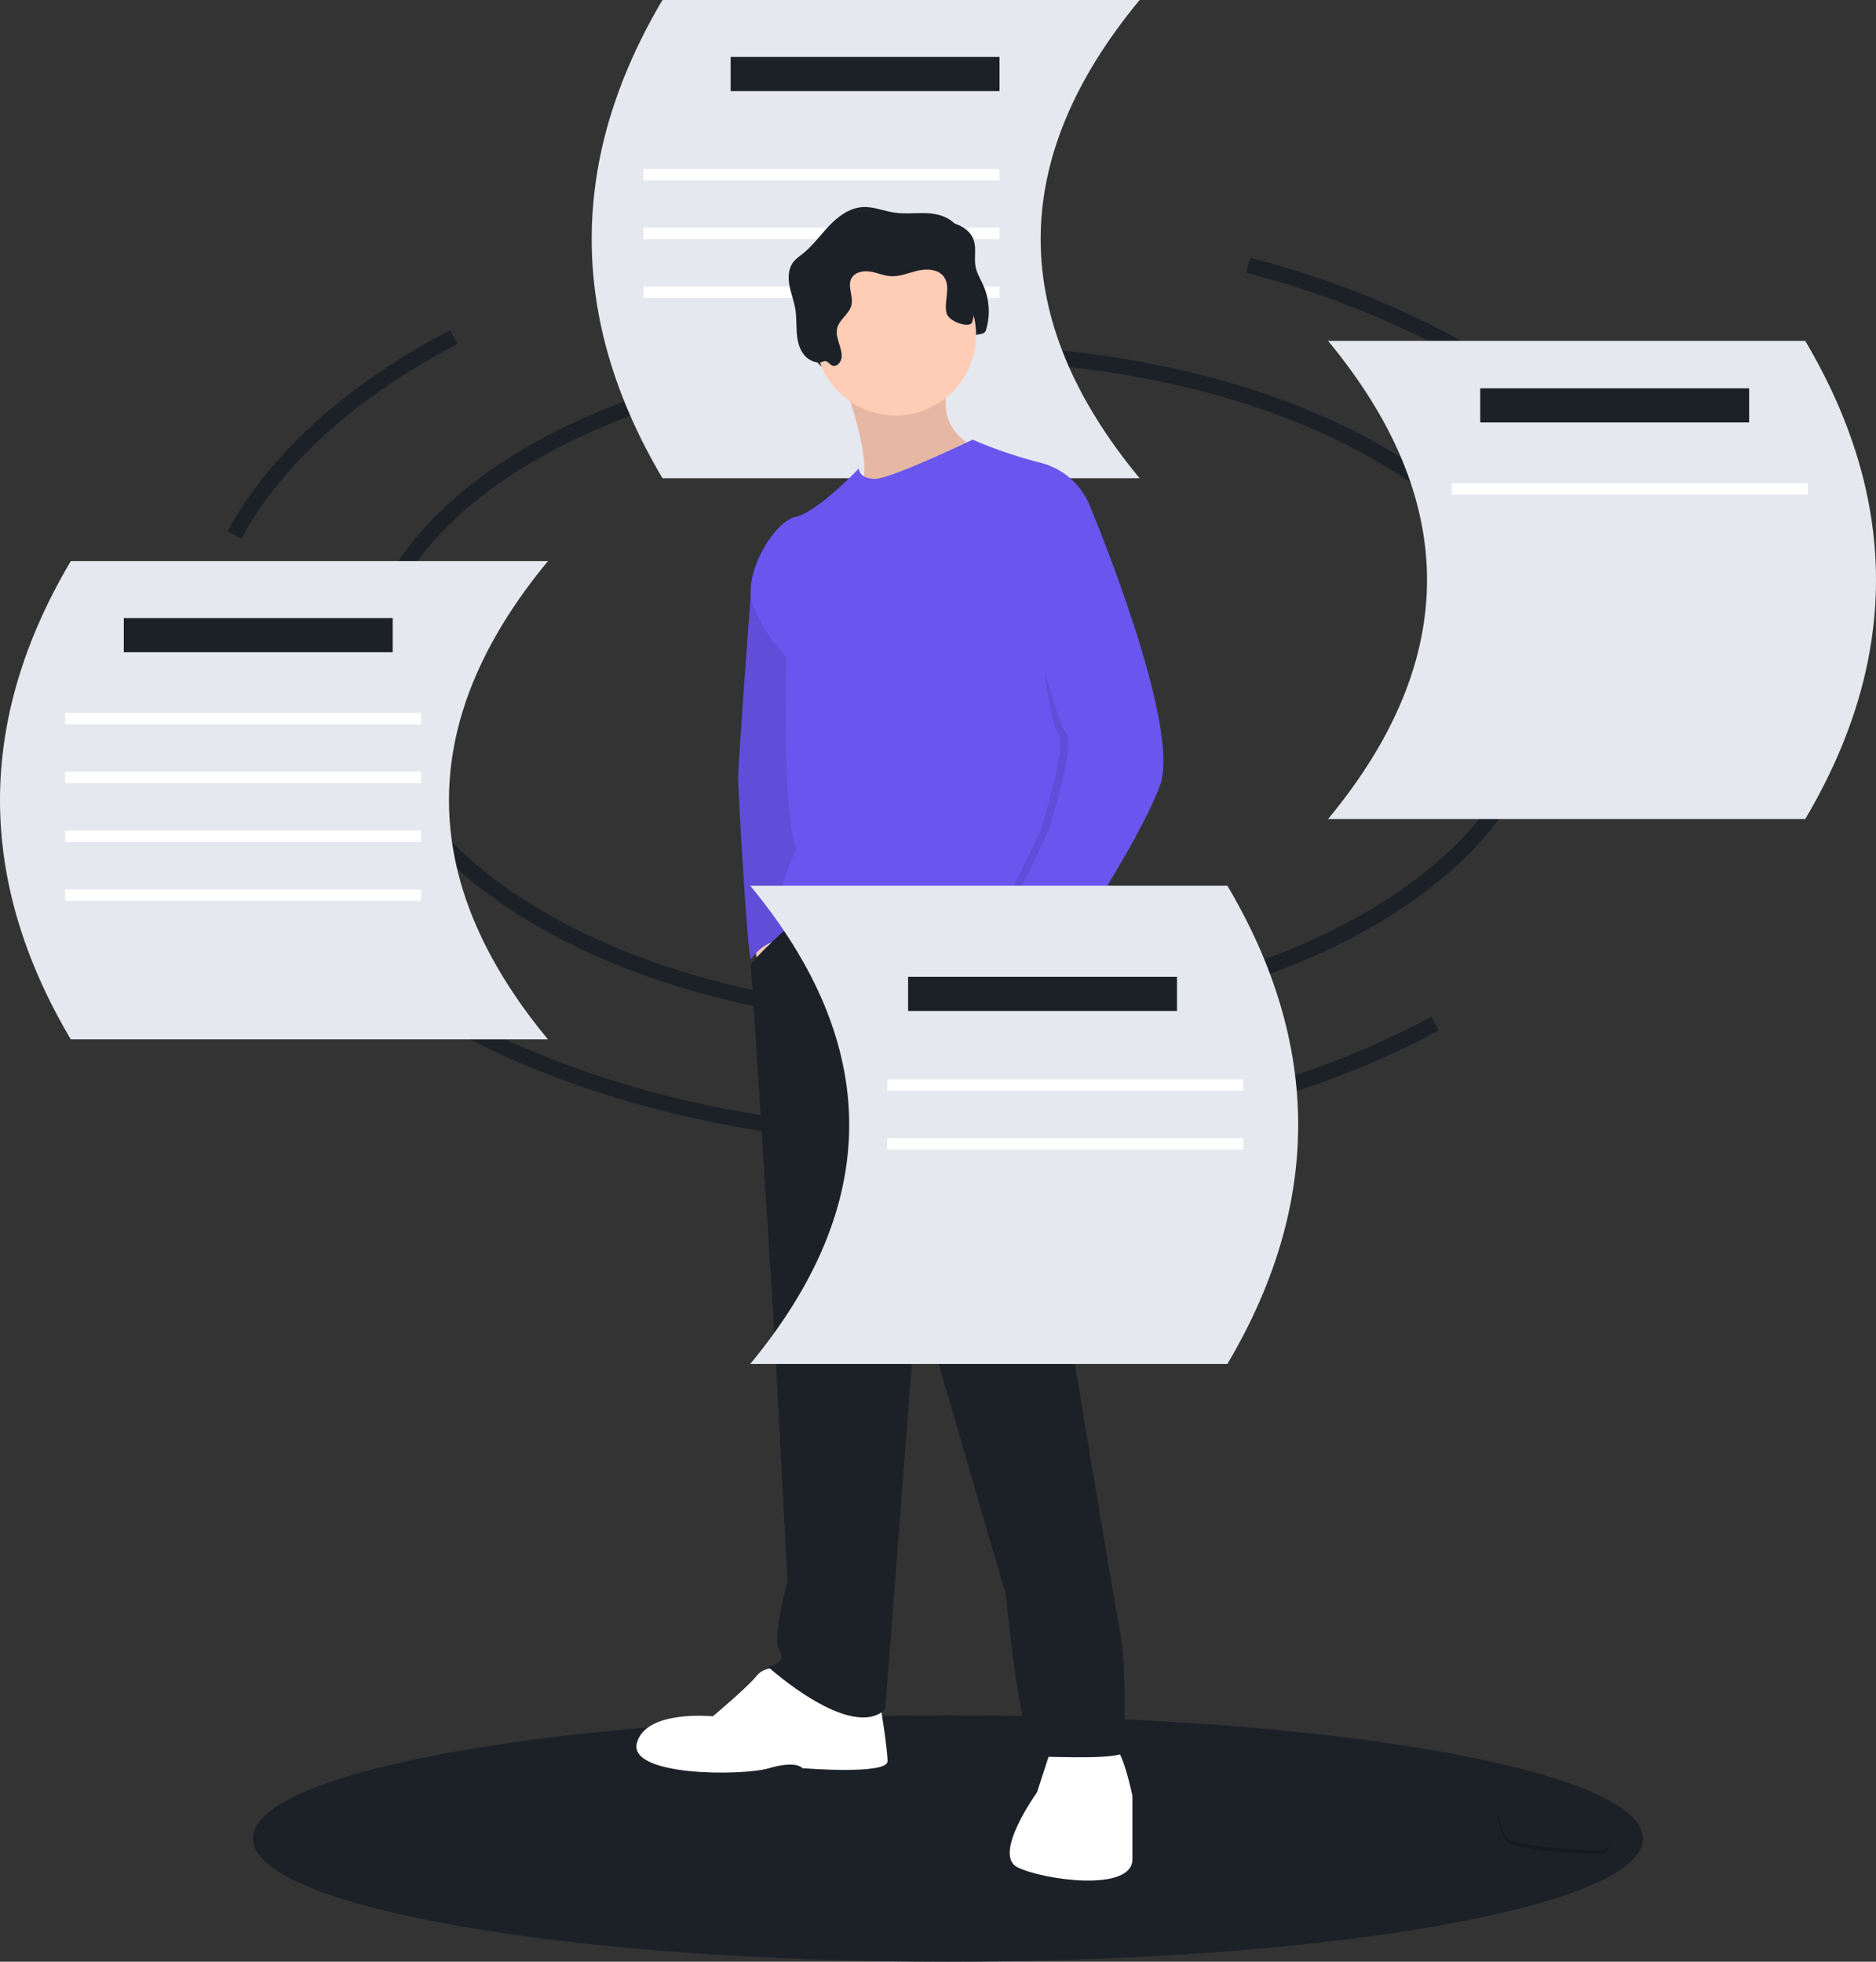<svg width="240" height="251" viewBox="0 0 240 251" fill="none" xmlns="http://www.w3.org/2000/svg">
<rect x="0" y="0" width="240" height="251" fill="#333333" stroke="none"/>
<g clip-path="url(#clip0_4_115)">
<path d="M121.267 251C170.373 251 210.181 243.943 210.181 235.237C210.181 226.531 170.373 219.473 121.267 219.473C72.162 219.473 32.354 226.531 32.354 235.237C32.354 243.943 72.162 251 121.267 251Z" fill="#1C2128"/>
<path d="M47.168 86.76C47.168 63.796 80.762 45.179 122.203 45.179C163.644 45.179 197.238 63.796 197.238 86.76" stroke="#1C2128" stroke-width="2" stroke-miterlimit="10"/>
<path d="M145.796 61.189H84.751C72.677 40.793 72.677 20.396 84.751 0H145.796C128.914 20.396 128.914 40.793 145.796 61.189Z" fill="#E5E8EF"/>
<path d="M127.87 7.284H93.472V11.655H127.87V7.284Z" fill="#1C2128"/>
<path d="M127.87 21.61H82.329V23.067H127.87V21.61Z" fill="white"/>
<path d="M127.87 29.138H82.329V30.595H127.87V29.138Z" fill="white"/>
<path d="M127.87 36.665H82.329V38.122H127.87V36.665Z" fill="white"/>
<path opacity="0.2" d="M204.352 236.735C200.004 236.77 194.249 236.056 193.091 235.349C192.209 234.81 191.857 232.878 191.74 231.986C191.658 231.99 191.611 231.991 191.611 231.991C191.611 231.991 191.855 235.104 193.013 235.812C194.172 236.519 199.926 237.233 204.274 237.198C205.529 237.188 205.963 236.74 205.939 236.077C205.765 236.478 205.286 236.728 204.352 236.735Z" fill="black"/>
<path d="M108.217 47.8C108.571 47.962 108.996 47.72 109.205 47.391C109.998 46.138 108.537 44.521 108.853 43.071C109.107 41.909 110.424 41.22 110.693 40.062C110.955 38.936 110.149 37.668 110.694 36.649C111.121 35.852 112.187 35.642 113.079 35.782C113.972 35.921 114.819 36.315 115.72 36.37C116.922 36.443 118.067 35.913 119.241 35.65C120.416 35.388 121.849 35.49 122.54 36.478C123.427 37.746 122.527 39.512 122.836 41.03C123.081 42.235 124.088 43.233 124.109 44.463C124.117 44.9 122.971 44.548 123.032 44.981C123.093 45.413 122.551 45.032 122.984 44.981C123.161 44.938 123.319 44.839 123.436 44.699C123.554 44.559 123.623 44.386 123.636 44.204C123.687 43.843 124.363 43.723 124.355 43.359C124.337 42.506 125.876 43.081 126.13 42.266C126.713 40.366 126.593 38.32 125.793 36.501C125.448 35.725 124.978 34.99 124.811 34.157C124.585 33.025 124.941 31.81 124.568 30.719C124.065 29.247 122.402 28.497 120.858 28.345C119.314 28.192 117.745 28.465 116.209 28.241C114.834 28.039 113.502 27.442 112.115 27.528C110.451 27.632 109.002 28.707 107.848 29.914C106.694 31.121 105.716 32.51 104.405 33.544C104.004 33.821 103.634 34.14 103.301 34.496C102.634 35.312 102.566 36.473 102.752 37.511C102.937 38.549 103.341 39.54 103.512 40.58C103.672 41.558 103.623 42.558 103.692 43.546C103.761 44.535 103.966 45.554 104.56 46.346C104.798 46.67 105.106 46.935 105.461 47.121C105.817 47.307 106.21 47.409 106.611 47.42C106.889 47.426 107.123 47.176 107.404 47.242C107.754 47.323 107.906 47.657 108.217 47.8Z" fill="#1C2128"/>
<path d="M96.337 119.652L97.366 125.991L99.426 123.189L98.249 118.914L96.337 119.652Z" fill="#FFCCB6"/>
<path d="M97.661 71.738L96.04 76.021C96.04 76.021 94.425 97.832 94.425 99.454C94.425 101.076 95.602 121.863 96.043 122.747C96.043 122.747 97.955 119.946 100.455 120.389C102.955 120.831 101.926 113.017 101.926 113.017L104.279 93.705L103.838 83.975L97.661 71.738Z" fill="#6A55EF"/>
<path opacity="0.1" d="M97.661 71.738L96.04 76.021C96.04 76.021 94.425 97.832 94.425 99.454C94.425 101.076 95.602 121.863 96.043 122.747C96.043 122.747 97.955 119.946 100.455 120.389C102.955 120.831 101.926 113.017 101.926 113.017L104.279 93.705L103.838 83.975L97.661 71.738Z" fill="black"/>
<path d="M107.662 48.15C107.662 48.15 112.516 60.534 109.721 62.893C106.927 65.252 125.311 58.912 125.311 58.912L124.87 57.291C124.87 57.291 118.84 54.932 121.781 48.15C124.723 41.369 107.662 48.15 107.662 48.15Z" fill="#FFCCB6"/>
<path opacity="0.1" d="M107.662 48.15C107.662 48.15 112.516 60.534 109.721 62.893C106.927 65.252 125.311 58.912 125.311 58.912L124.87 57.291C124.87 57.291 118.84 54.932 121.781 48.15C124.723 41.369 107.662 48.15 107.662 48.15Z" fill="black"/>
<path d="M100.014 213.561C100.014 213.561 97.955 212.971 96.778 214.446C95.602 215.92 91.189 219.606 91.189 219.606C91.189 219.606 82.659 218.721 81.482 222.996C80.305 227.272 94.866 227.272 98.396 226.24C101.926 225.208 102.661 226.24 102.661 226.24C102.661 226.24 113.545 227.124 113.545 225.355C113.545 223.586 112.516 217.542 112.516 217.542L100.014 213.561Z" fill="white"/>
<path d="M134.577 223.439L132.665 229.336C132.665 229.336 126.929 237.297 130.165 238.918C133.401 240.54 144.873 242.162 144.873 237.886V229.778C144.873 229.778 143.696 224.028 142.52 223.439C141.343 222.849 134.577 223.439 134.577 223.439Z" fill="white"/>
<path d="M102.097 117.494C102.097 117.494 95.896 122.895 96.043 123.632C96.19 124.369 99.131 171.692 99.131 171.692L100.749 202.357C100.749 202.357 98.69 209.581 99.72 211.202C100.749 212.824 98.249 213.266 98.249 213.266C98.249 213.266 108.839 222.849 113.251 218.721L117.369 165.206L128.694 204.126C128.694 204.126 130.606 224.765 132.812 224.765C135.019 224.765 143.99 225.208 143.843 224.028C143.696 222.849 144.284 213.856 143.255 208.549C142.225 203.241 135.313 161.225 135.313 161.225C135.313 161.225 134.718 125.206 136.266 121.839C137.813 118.472 135.46 114.934 135.46 114.934L125.164 110.953L112.81 112.428L102.097 117.494Z" fill="#1C2128"/>
<path d="M114.575 53.163C120.261 53.163 124.87 48.542 124.87 42.843C124.87 37.144 120.261 32.523 114.575 32.523C108.889 32.523 104.279 37.144 104.279 42.843C104.279 48.542 108.889 53.163 114.575 53.163Z" fill="#FFCCB6"/>
<path d="M139.578 65.104C139.069 63.662 138.212 62.368 137.083 61.339C135.953 60.31 134.587 59.578 133.107 59.207C130.14 58.459 127.238 57.473 124.429 56.259C124.429 56.259 113.986 61.271 111.927 61.271C109.868 61.271 109.868 59.944 109.868 59.944C109.868 59.944 104.573 65.546 101.779 66.136C98.984 66.726 94.866 73.655 96.337 77.488C97.336 79.945 98.782 82.195 100.602 84.122C100.602 84.122 100.014 104.761 101.926 108.595C101.926 108.595 97.219 117.587 101.632 118.177C106.044 118.767 122.958 116.703 125.9 118.767C128.841 120.831 134.283 118.325 135.019 121.126C135.754 123.927 137.372 124.516 137.372 124.516C137.372 124.516 139.872 120.536 138.401 118.177C136.931 115.818 139.578 65.104 139.578 65.104Z" fill="#6A55EF"/>
<path d="M128.694 120.536L126.341 122.01C126.341 122.01 128.841 130.708 129.871 131.003C130.9 131.298 133.324 123.566 133.324 123.566L128.694 120.536Z" fill="#FFCCB6"/>
<path d="M106.452 46.768C106.806 46.93 107.231 46.688 107.44 46.359C108.233 45.105 106.772 43.489 107.089 42.039C107.342 40.877 108.659 40.188 108.928 39.03C109.19 37.904 108.384 36.636 108.929 35.617C109.356 34.82 110.422 34.61 111.314 34.749C112.207 34.889 113.054 35.282 113.955 35.338C115.157 35.411 116.302 34.881 117.476 34.618C118.651 34.356 120.084 34.459 120.775 35.446C121.662 36.714 120.762 38.48 121.071 39.998C121.316 41.203 124.111 42.049 124.365 41.234C124.948 39.334 124.828 37.288 124.028 35.469C123.683 34.693 123.213 33.958 123.046 33.125C122.82 31.993 123.176 30.778 122.803 29.687C122.3 28.215 120.637 27.465 119.093 27.313C117.549 27.16 115.98 27.433 114.444 27.209C113.069 27.007 111.738 26.41 110.35 26.496C108.686 26.6 107.237 27.675 106.083 28.882C104.929 30.089 103.951 31.478 102.64 32.512C102.239 32.788 101.869 33.108 101.536 33.465C100.869 34.28 100.801 35.441 100.987 36.479C101.172 37.517 101.576 38.508 101.747 39.548C101.907 40.526 101.858 41.526 101.927 42.514C101.996 43.503 102.201 44.522 102.795 45.314C103.033 45.638 103.341 45.903 103.696 46.089C104.052 46.275 104.445 46.377 104.846 46.388C105.124 46.395 105.358 46.144 105.639 46.21C105.989 46.291 106.141 46.625 106.452 46.768Z" fill="#1C2128"/>
<path opacity="0.1" d="M133.768 67.684L138.548 65.104C138.548 65.104 150.168 92.82 147.373 100.486C144.579 108.152 133.842 123.927 133.842 123.927C133.842 123.927 125.311 122.158 126.194 120.389C127.076 118.619 132.812 107.268 133.254 105.793C133.695 104.319 136.636 94.737 135.313 93.705C133.989 92.673 131.415 68.716 131.415 68.716L133.768 67.684Z" fill="black"/>
<path d="M133.695 63.483L139.578 65.104C139.578 65.104 151.197 92.82 148.403 100.486C145.608 108.152 134.871 123.927 134.871 123.927C134.871 123.927 126.341 122.158 127.223 120.389C128.106 118.619 133.842 107.268 134.283 105.793C134.724 104.319 137.666 94.737 136.342 93.705C135.019 92.673 128.694 67.168 128.694 67.168L133.695 63.483Z" fill="#6A55EF"/>
<path d="M197.238 86.76C197.238 110.837 163.644 130.355 122.203 130.355C80.762 130.355 47.168 110.837 47.168 86.76" stroke="#1C2128" stroke-width="2" stroke-miterlimit="10"/>
<path d="M183.589 130.974C166.817 140.041 144.932 145.528 120.993 145.528C98.039 145.528 76.975 140.484 60.495 132.077" stroke="#1C2128" stroke-width="2" stroke-miterlimit="10"/>
<path d="M159.675 33.923C191.594 42.333 214.327 60.83 216.441 82.617" stroke="#1C2128" stroke-width="2" stroke-miterlimit="10"/>
<path d="M29.99 68.456C35.368 58.548 45.193 49.828 58.066 43.129" stroke="#1C2128" stroke-width="2" stroke-miterlimit="10"/>
<path d="M95.978 174.52H157.023C169.097 154.123 169.097 133.727 157.023 113.331H95.978C112.86 133.727 112.86 154.123 95.978 174.52Z" fill="#E5E8EF"/>
<path d="M150.575 124.986H116.176V129.356H150.575V124.986Z" fill="#1C2128"/>
<path d="M159.053 138.098H113.511V139.555H159.053V138.098Z" fill="white"/>
<path d="M159.053 145.625H113.511V147.082H159.053V145.625Z" fill="white"/>
<path d="M70.1 132.987H9.055C-3.018 112.591 -3.018 92.195 9.055 71.798H70.1C53.218 92.195 53.218 112.591 70.1 132.987Z" fill="#E5E8EF"/>
<path d="M50.237 79.083H15.838V83.453H50.237V79.083Z" fill="#1C2128"/>
<path d="M53.87 91.224H8.329V92.68H53.87V91.224Z" fill="white"/>
<path d="M53.87 98.751H8.329V100.208H53.87V98.751Z" fill="white"/>
<path d="M53.87 106.278H8.329V107.735H53.87V106.278Z" fill="white"/>
<path d="M53.87 113.805H8.329V115.262H53.87V113.805Z" fill="white"/>
<path d="M169.899 104.802H230.945C243.018 84.405 243.018 64.009 230.945 43.613H169.899C186.782 64.009 186.782 84.405 169.899 104.802Z" fill="#E5E8EF"/>
<path d="M223.77 49.683H189.371V54.054H223.77V49.683Z" fill="#1C2128"/>
<path d="M231.279 61.824H185.738V63.281H231.279V61.824Z" fill="white"/>
</g>
<defs>
<clipPath id="clip0_4_115">
<rect width="240" height="251" fill="white"/>
</clipPath>
</defs>
</svg>
